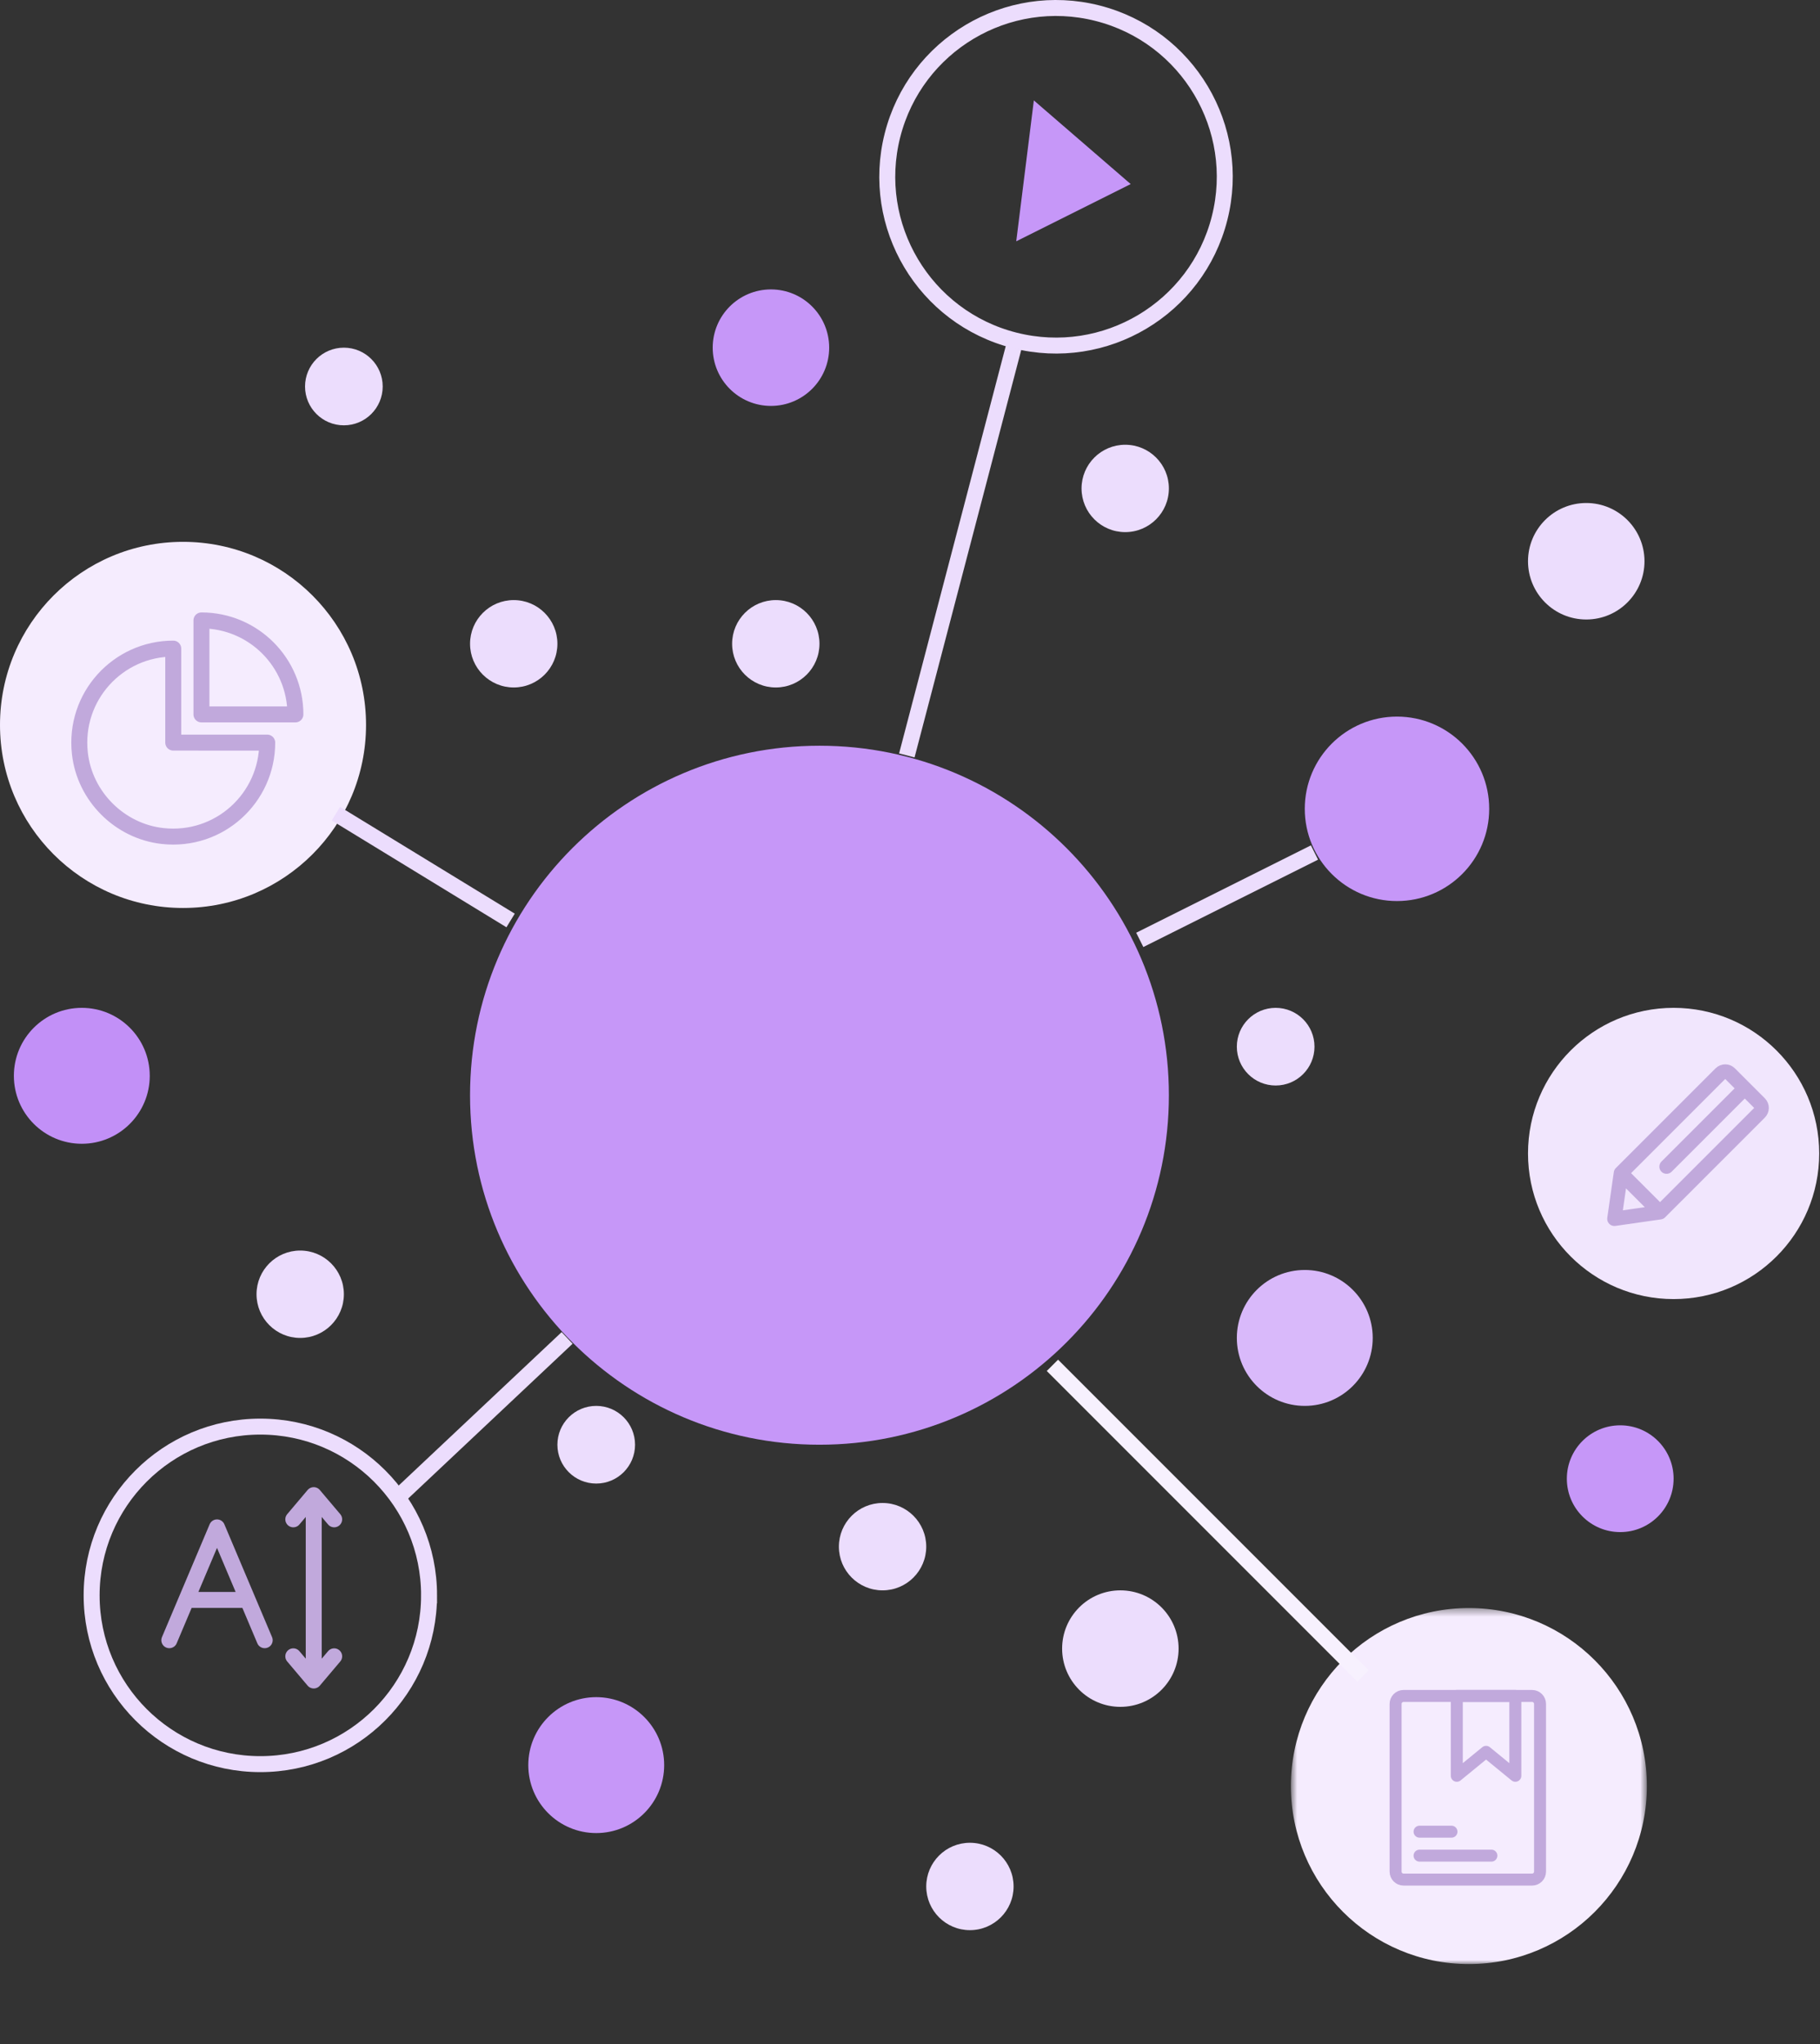 <svg xmlns="http://www.w3.org/2000/svg" xmlns:xlink="http://www.w3.org/1999/xlink" width="228" height="256" viewBox="0 0 228 256">
    <rect x="0" y="0" width="228" height="256" fill="#333333" stroke="none"/>
    <defs>
        <path id="prefix__a" d="M0.718 0.41L45.309 0.41 45.309 45 0.718 45z"/>
    </defs>
    <g fill="none" fill-rule="evenodd">
        <path fill="#ECDDFD" d="M116.034 192.71c0 3.022-2.45 5.473-5.472 5.473-3.021 0-5.471-2.451-5.471-5.472 0-3.022 2.45-5.472 5.47-5.472 3.024 0 5.473 2.45 5.473 5.472M126.977 235.268c0 3.021-2.449 5.472-5.472 5.472-3.02 0-5.47-2.45-5.47-5.472 0-3.022 2.45-5.472 5.47-5.472 3.023 0 5.472 2.45 5.472 5.472M43.079 161.096c0 3.021-2.45 5.472-5.472 5.472-3.022 0-5.471-2.45-5.471-5.472 0-3.022 2.449-5.472 5.47-5.472 3.023 0 5.473 2.45 5.473 5.472M69.829 79.629c0 3.022-2.45 5.472-5.472 5.472-3.021 0-5.471-2.45-5.471-5.472 0-3.021 2.45-5.472 5.47-5.472 3.024 0 5.473 2.45 5.473 5.472M102.659 79.629c0 3.022-2.45 5.472-5.472 5.472-3.021 0-5.471-2.45-5.471-5.472 0-3.021 2.45-5.472 5.47-5.472 3.024 0 5.473 2.45 5.473 5.472M146.432 60.173c0 3.023-2.449 5.472-5.472 5.472-3.02 0-5.47-2.45-5.47-5.471s2.45-5.472 5.47-5.472c3.023 0 5.472 2.45 5.472 5.471M164.672 130.09c0 2.687-2.178 4.864-4.863 4.864-2.688 0-4.865-2.177-4.865-4.864 0-2.686 2.178-4.863 4.865-4.863 2.685 0 4.863 2.177 4.863 4.863M47.942 47.407c0 2.686-2.178 4.863-4.863 4.863-2.687 0-4.865-2.177-4.865-4.863 0-2.687 2.178-4.864 4.865-4.864 2.685 0 4.863 2.177 4.863 4.864M79.556 179.943c0 2.687-2.178 4.864-4.863 4.864-2.687 0-4.865-2.177-4.865-4.864s2.178-4.863 4.865-4.863c2.685 0 4.863 2.176 4.863 4.863M147.648 205.477c0 4.03-3.266 7.296-7.295 7.296s-7.296-3.267-7.296-7.296c0-4.028 3.267-7.295 7.296-7.295 4.03 0 7.295 3.267 7.295 7.295" transform="translate(0 1)"/>
        <path stroke="#ECDDFD" stroke-linecap="round" stroke-width="2" d="M152.782 26.332c-2.866 11.315-14.363 18.165-25.68 15.299-11.315-2.866-18.165-14.363-15.3-25.68 2.868-11.315 14.365-18.165 25.68-15.3 11.317 2.868 18.166 14.365 15.3 25.68z" transform="translate(0 1)"/>
        <path fill="#C697F8" d="M141.647 22.054L129.515 11.576 127.309 29.223z" transform="translate(0 1)"/>
        <path stroke="#ECDDFD" stroke-linecap="round" stroke-width="2" d="M53.75 198.811c0 11.673-9.462 21.136-21.135 21.136-11.674 0-21.136-9.463-21.136-21.136 0-11.674 9.462-21.137 21.136-21.137 11.673 0 21.136 9.463 21.136 21.137z" transform="translate(0 1)"/>
        <path stroke="#C1A9DC" stroke-linecap="round" stroke-linejoin="round" stroke-width="2" d="M27.185 190.296L21.212 204.426M27.185 190.296L33.159 204.426M31.025 199.38L23.345 199.38M41.863 189.287L39.302 186.259 36.743 189.287M36.743 206.444L39.303 209.471 41.863 206.444M39.302 186.258L39.302 209.471" transform="translate(0 1)"/>
        <path fill="#F1E6FD" d="M227.9 143.465c0 10.073-8.166 18.238-18.239 18.238s-18.24-8.165-18.24-18.238c0-10.072 8.167-18.239 18.24-18.239 10.073 0 18.239 8.167 18.239 18.24" transform="translate(0 1)"/>
        <path fill="#ECDDFD" d="M206.013 69.294c0 4.029-3.267 7.295-7.296 7.295s-7.296-3.266-7.296-7.295c0-4.03 3.267-7.296 7.296-7.296 4.03 0 7.296 3.267 7.296 7.296" transform="translate(0 1)"/>
        <path fill="#C697F8" d="M103.875 42.543c0 4.029-3.266 7.296-7.295 7.296-4.03 0-7.296-3.267-7.296-7.296 0-4.03 3.267-7.295 7.296-7.295s7.295 3.266 7.295 7.295" transform="translate(0 1)"/>
        <path fill="#D9B9FA" d="M171.967 166.568c0 4.7-3.812 8.512-8.512 8.512-4.7 0-8.51-3.812-8.51-8.512 0-4.7 3.81-8.512 8.51-8.512 4.7 0 8.512 3.811 8.512 8.512" transform="translate(0 1)"/>
        <path fill="#C697F8" d="M83.204 220.07c0 4.7-3.811 8.511-8.511 8.511-4.701 0-8.511-3.812-8.511-8.512 0-4.7 3.81-8.512 8.51-8.512 4.7 0 8.512 3.811 8.512 8.512" transform="translate(0 1)"/>
        <path fill="#C290F7" d="M18.76 133.738c0 4.7-3.812 8.512-8.512 8.512-4.7 0-8.51-3.812-8.51-8.512 0-4.701 3.81-8.512 8.51-8.512 4.7 0 8.511 3.811 8.511 8.512" transform="translate(0 1)"/>
        <path fill="#C697F8" d="M209.66 184.199c0 3.693-2.993 6.687-6.686 6.687-3.694 0-6.688-2.994-6.688-6.687s2.994-6.687 6.688-6.687c3.693 0 6.687 2.994 6.687 6.687" transform="translate(0 1)"/>
        <path stroke="#C1A9DC" stroke-linecap="round" stroke-linejoin="round" stroke-width="1.8" d="M203.06 145.93l-.817 5.717 5.716-.818 12.49-12.489c.32-.319.32-.836 0-1.155l-3.745-3.745c-.319-.319-.836-.319-1.155 0l-12.49 12.49zM208.776 145.113L218.577 135.313M203.059 145.93L207.959 150.829" transform="translate(0 1)"/>
        <path fill="#F5ECFE" d="M45.856 89.79c0 12.663-10.265 22.928-22.928 22.928S0 102.453 0 89.79s10.265-22.928 22.928-22.928S45.856 77.127 45.856 89.79" transform="translate(0 1)"/>
        <path stroke="#C1A9DC" stroke-linecap="round" stroke-linejoin="round" stroke-width="2" d="M21.704 80.235c-6.942 0-12.482 6.012-11.697 13.112.594 5.385 4.972 9.762 10.356 10.358 7.102.784 13.113-4.756 13.113-11.699H21.704v-11.77z" transform="translate(0 1)"/>
        <path stroke="#C1A9DC" stroke-linecap="round" stroke-linejoin="round" stroke-width="2" d="M25.236 88.475h11.771c0-6.502-5.27-11.772-11.771-11.772v11.772z" transform="translate(0 1)"/>
        <g transform="translate(0 1) translate(161 199.988)">
            <mask id="prefix__b" fill="#fff">
                <use xlink:href="#prefix__a"/>
            </mask>
            <path fill="#F5ECFE" d="M45.31 22.705C45.31 35.018 35.326 45 23.012 45 10.701 45 .718 35.018.718 22.705.718 10.392 10.701.41 23.013.41c12.314 0 22.296 9.982 22.296 22.295" mask="url(#prefix__b)"/>
        </g>
        <path fill="#C697F8" d="M146.432 136.17c0 24.176-19.598 43.773-43.773 43.773-24.175 0-43.774-19.597-43.774-43.773 0-24.176 19.6-43.773 43.774-43.773 24.175 0 43.773 19.597 43.773 43.773M186.558 100.3c0 6.38-5.172 11.552-11.552 11.552-6.379 0-11.55-5.172-11.55-11.553 0-6.38 5.171-11.55 11.55-11.55 6.38 0 11.552 5.17 11.552 11.55" transform="translate(0 1)"/>
        <path stroke="#ECDDFD" stroke-width="2" d="M113.602 93.612L126.977 42.543M42.079 100.908L63.966 114.283M50.374 186.023L71.045 166.568" transform="translate(0 1)"/>
        <g>
            <path fill="#ECDDFD" d="M39.752 38.922L0.842 0.012" transform="translate(0 1) translate(131 169.988)"/>
            <path stroke="#F7F1FE" stroke-width="2" d="M39.752 38.922L0.842 0.012" transform="translate(0 1) translate(131 169.988)"/>
        </g>
        <path stroke="#ECDDFD" stroke-width="2" d="M142.785 116.715L164.672 105.772" transform="translate(0 1)"/>
        <path stroke="#C1A9DC" stroke-linecap="round" stroke-linejoin="round" stroke-width="1.5" d="M191.928 234.407h-16.095c-.552 0-1-.447-1-1v-21c0-.552.448-1 1-1h16.095c.553 0 1 .448 1 1v21c0 .553-.447 1-1 1z" transform="translate(0 1)"/>
        <path stroke="#C1A9DC" stroke-linecap="round" stroke-linejoin="round" stroke-width="1.5" d="M189.834 221.407L186.167 218.407 182.5 221.407 182.5 211.407 189.834 211.407zM177.834 228.407L181.834 228.407M177.834 231.407L186.834 231.407" transform="translate(0 1)"/>
    </g>
</svg>
